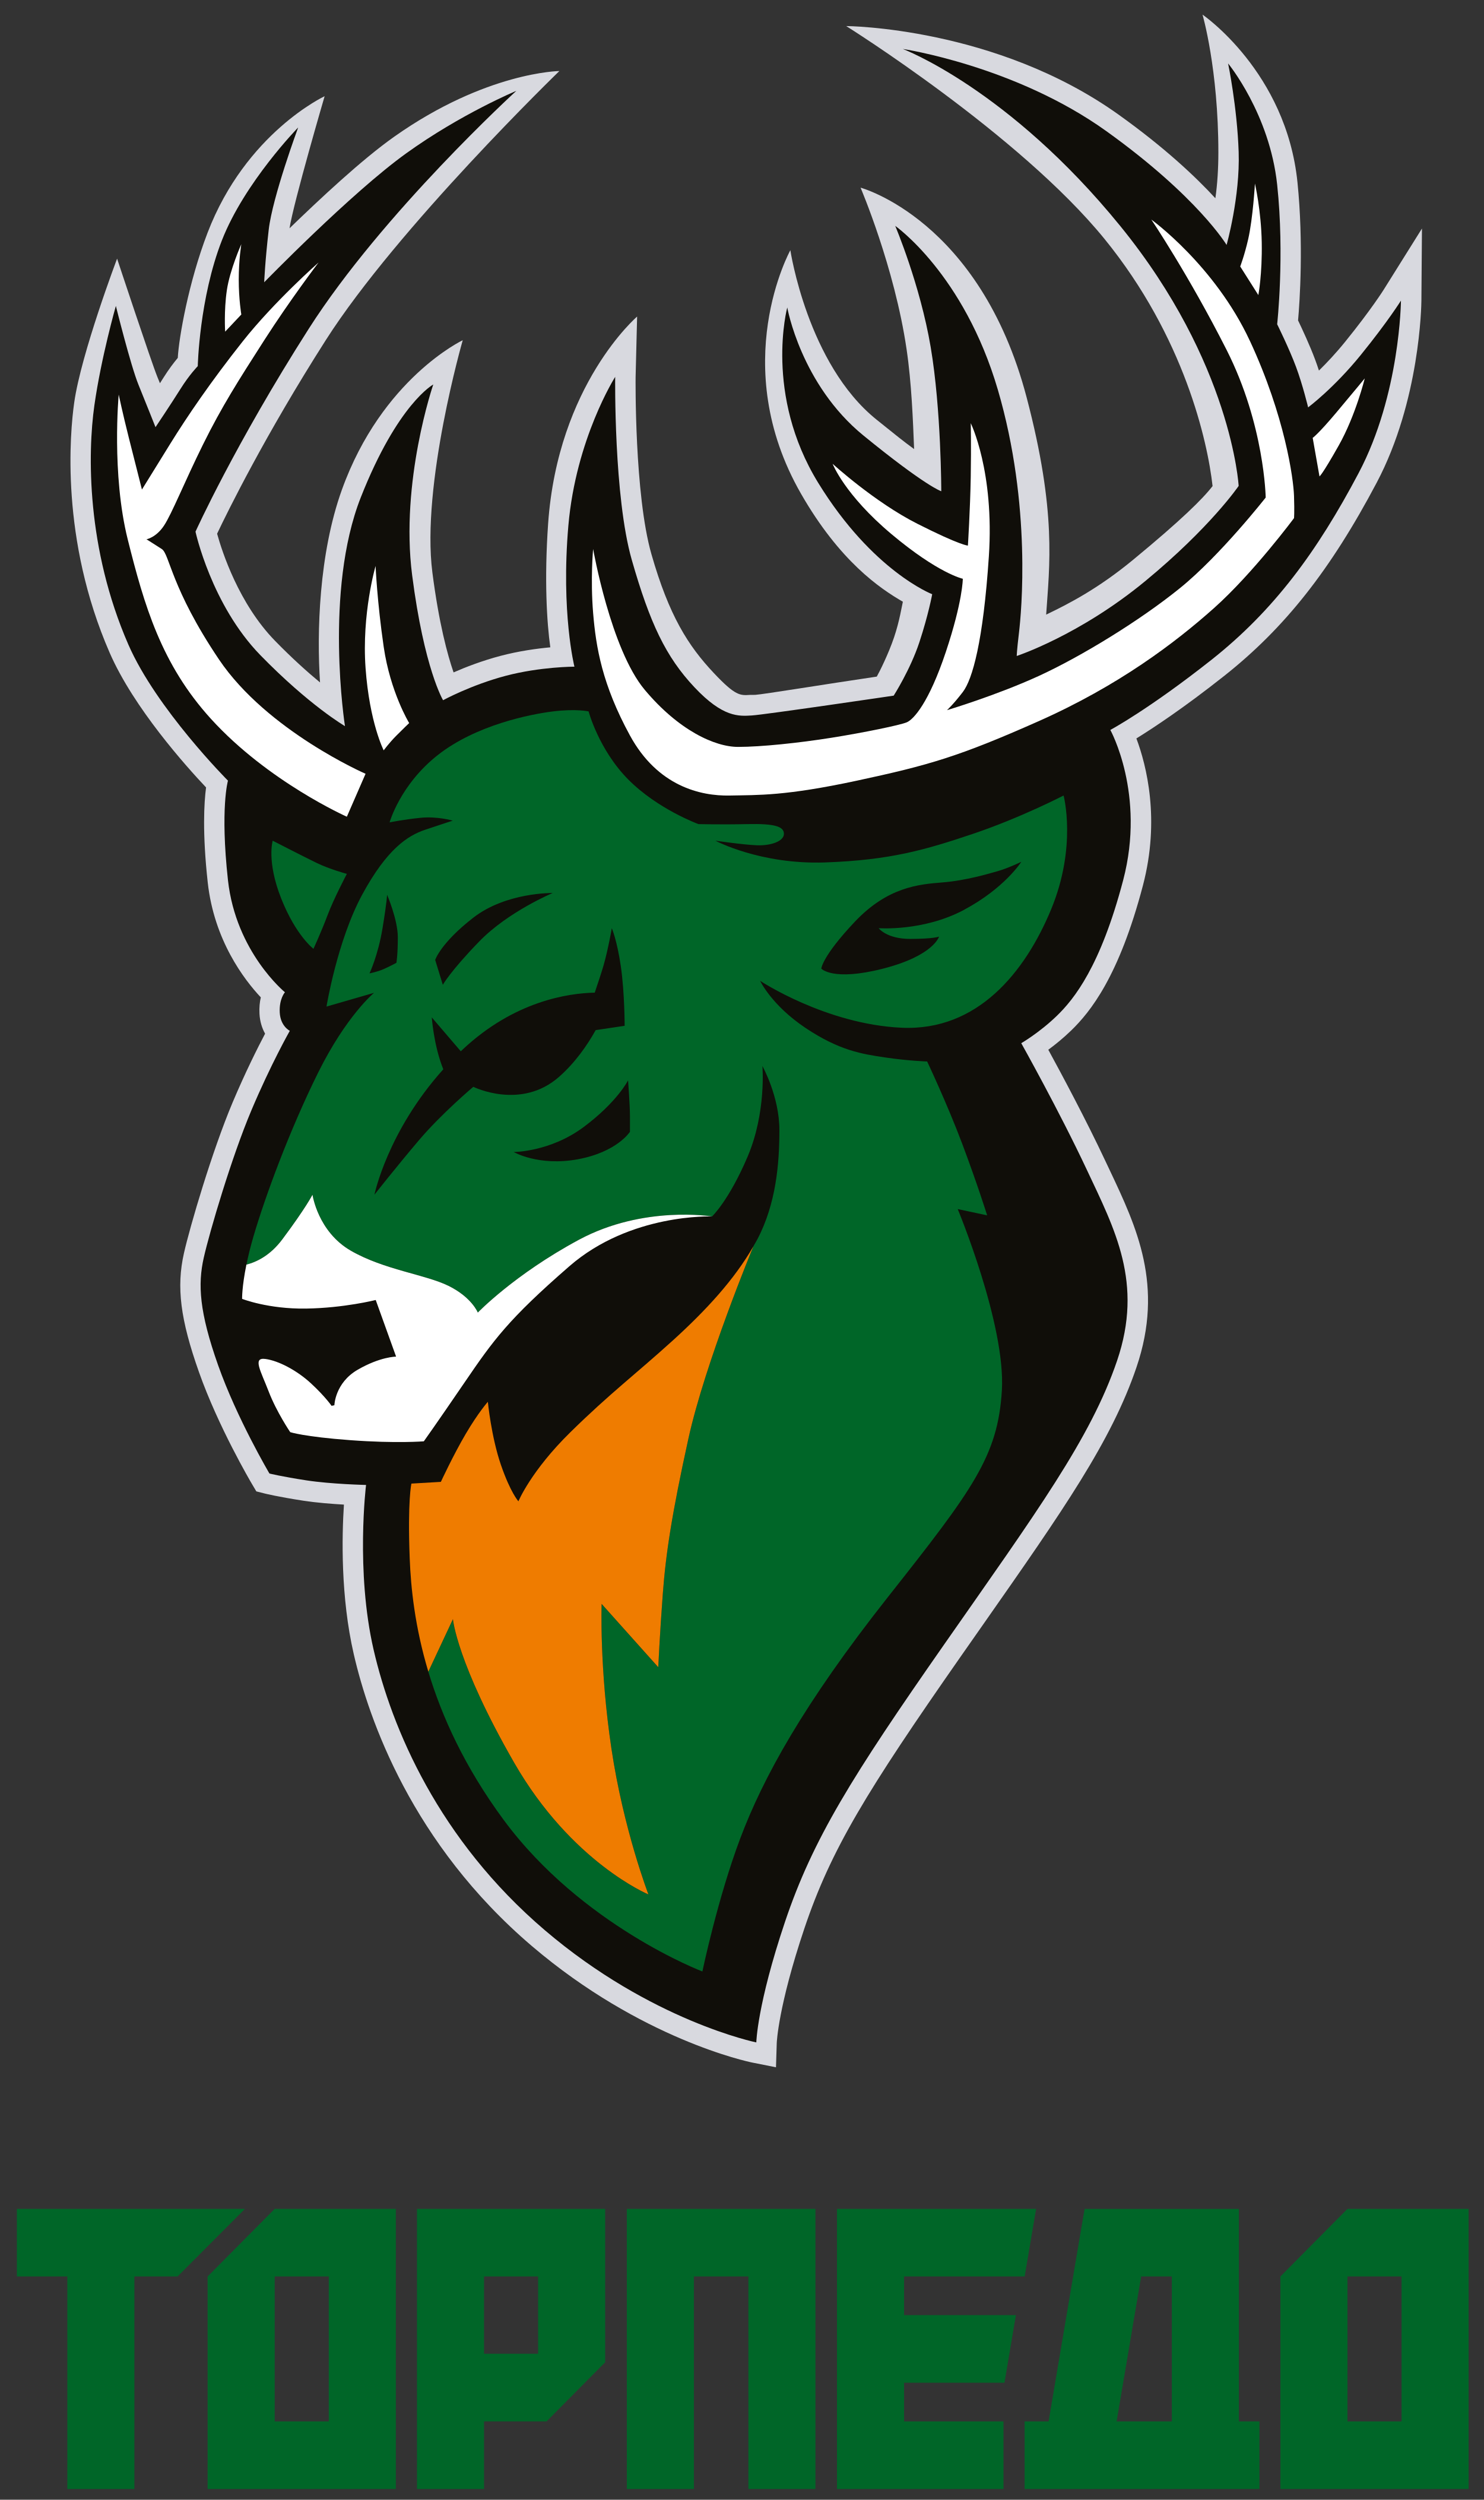 <svg xmlns="http://www.w3.org/2000/svg" width="114" height="192" viewBox="0 0 114 192" fill="none">
    <rect x="0" y="0" width="114" height="192" fill="#333333" stroke="none"/>
    <g clip-path="url(#clip0_1458_8811)">
        <path d="M69.451 174.853H78.714L79.594 169.66C61.402 169.66 65.739 169.66 64.298 169.66V191.176H77.089V185.983H69.451V183.015H77.163C77.475 181.175 77.679 179.966 78.043 177.821H69.451V174.853ZM107.667 185.983H103.512V174.853H107.667V185.983ZM103.512 169.66C101.5 171.689 100.373 172.826 98.359 174.853V191.176H112.819V169.66H103.512ZM90.019 185.983H85.778L87.664 174.853H90.019V185.983ZM95.172 169.661H83.335C83.305 169.661 83.471 168.76 80.553 185.983H78.71V191.176H96.75V185.983H95.171C95.171 176.643 95.172 200.22 95.172 169.661ZM48.152 191.176H53.304V174.853H57.491V191.176H62.642V169.66H48.152V191.176ZM25.256 185.983H21.101V174.853H25.256V185.983ZM15.949 174.853V191.176H30.408V169.66H21.102L15.95 174.853H15.949ZM41.338 180.79H37.183V174.853H41.338V180.79ZM46.49 181.443V169.66H32.032V191.176H37.183V185.983H41.988C43.745 184.209 44.732 183.216 46.49 181.443ZM1.297 169.66V174.853H5.173V191.176H10.324V174.853H13.641L18.82 169.66H1.297Z" fill="#006628" />
        <path d="M59.61 158.786L57.794 158.424C57.449 158.356 49.243 156.623 40.858 149.473C31.641 141.615 28.331 132.062 27.179 127.068C26.159 122.647 26.263 117.999 26.42 115.567C25.485 115.513 24.309 115.422 23.309 115.268C21.345 114.966 20.363 114.722 20.323 114.711L19.692 114.552L19.358 113.988C19.253 113.81 16.768 109.589 15.285 105.39C13.853 101.339 13.54 98.861 14.132 96.247C14.594 94.207 16.285 88.434 17.87 84.674C18.847 82.362 19.792 80.479 20.364 79.394C20.131 78.977 19.965 78.466 19.933 77.863C19.907 77.38 19.953 76.961 20.035 76.606C18.746 75.234 16.447 72.22 15.958 67.78C15.539 63.963 15.674 61.658 15.83 60.482C14.316 58.88 10.273 54.38 8.427 50.143C4.611 41.394 5.376 33.217 5.701 30.919C6.232 27.163 8.995 19.866 8.995 19.866C8.995 19.866 11.628 27.822 12.092 28.958C12.156 29.116 12.222 29.276 12.287 29.436C12.376 29.298 12.461 29.163 12.539 29.038C12.962 28.361 13.366 27.837 13.657 27.49C13.742 25.94 14.48 21.698 15.944 17.88C18.889 10.201 24.938 7.39 24.938 7.39C24.938 7.39 22.556 15.526 22.241 17.535C24.58 15.272 27.794 12.257 30.292 10.494C37.347 5.514 42.971 5.456 42.971 5.456C42.971 5.456 30.537 17.491 25.035 26.112C20.359 33.438 17.483 39.297 16.678 40.993C17.061 42.379 18.348 46.368 21.123 49.215C22.435 50.56 23.616 51.617 24.584 52.417C24.334 48.607 24.488 42.552 26.265 37.613C29.343 29.061 35.547 26.132 35.547 26.132C35.547 26.132 32.348 37.236 33.215 43.969C33.719 47.893 34.383 50.316 34.843 51.646C35.77 51.24 37.043 50.747 38.459 50.374C39.855 50.006 41.23 49.817 42.274 49.72C42.006 47.806 41.806 44.519 42.106 40.227C42.853 29.528 48.943 24.315 48.943 24.315L48.827 28.962C48.825 29.051 48.731 37.983 50.041 42.561C51.396 47.297 52.865 49.602 54.834 51.693C56.497 53.462 56.858 53.42 57.612 53.374L58.014 53.371C58.641 53.333 63.522 52.533 67.354 51.969C67.556 51.612 68.241 50.255 68.681 48.953C69.103 47.709 69.284 46.515 69.358 46.218C67.582 45.192 64.502 43.101 61.53 37.918C55.845 28.005 60.715 19.218 60.715 19.218C60.715 19.218 62.028 27.957 67.323 32.221C68.772 33.388 69.402 33.896 70.221 34.493C70.134 32.286 70.029 29.449 69.644 26.833C68.717 20.506 66.108 14.415 66.108 14.415C66.108 14.415 75.269 16.861 78.865 30.523C81.192 39.366 80.613 43.468 80.366 47.207C82.15 46.355 84.382 45.192 87.041 43C90.765 39.93 92.398 38.31 93.149 37.336C92.769 33.914 90.982 25.888 84.845 18.349C78.306 10.321 65.004 2.002 65.004 2.002C65.004 2.002 76.486 2.06 85.917 8.796C89.488 11.347 91.86 13.596 93.364 15.226C93.52 14.146 93.594 12.912 93.594 11.719C93.594 5.281 92.376 1.122 92.376 1.122C92.376 1.122 98.812 5.515 99.672 14.014C100.146 18.694 99.847 23.176 99.716 24.61C100.029 25.261 100.633 26.556 101.03 27.628C101.132 27.901 101.229 28.183 101.32 28.462C101.922 27.873 102.625 27.128 103.34 26.244C105.328 23.791 106.291 22.258 106.3 22.242L109.234 17.553L109.191 23.099C109.188 23.41 109.09 30.765 105.759 37.069C102.207 43.787 98.701 48.23 94.037 51.92C90.964 54.35 88.632 55.893 87.297 56.718C88.074 58.793 89.13 62.946 87.8 68.008C85.965 74.996 83.762 77.725 82.266 79.171C81.66 79.756 81.047 80.249 80.53 80.629C81.535 82.471 83.418 85.986 84.918 89.182L85.251 89.886C87.308 94.239 89.438 98.74 87.304 105.018C85.374 110.703 81.676 115.985 75.551 124.736C74.995 125.53 74.419 126.352 73.823 127.205C66.586 137.571 63.833 142.048 61.791 148.124C59.779 154.11 59.671 156.884 59.67 156.911L59.611 158.781L59.61 158.786ZM23.061 77.268L23.051 77.279C23.051 77.279 23.058 77.272 23.061 77.268Z" fill="#D8D9DF" />
        <path d="M21.891 76.216C21.891 76.216 18.122 73.141 17.512 67.605C16.904 62.07 17.512 59.961 17.512 59.961C17.512 59.961 12.014 54.447 9.859 49.505C6.641 42.125 6.728 34.832 7.249 31.142C7.771 27.452 8.901 23.498 8.901 23.498C8.901 23.498 10.032 28.066 10.641 29.56C11.249 31.053 11.946 32.811 11.946 32.811C11.946 32.811 13.162 30.995 13.859 29.882C14.555 28.769 15.192 28.125 15.192 28.125C15.192 28.125 15.308 22.911 17.047 18.46C18.787 14.008 22.905 9.791 22.905 9.791C22.905 9.791 20.933 15.121 20.643 17.64C20.354 20.159 20.295 21.682 20.295 21.682C20.295 21.682 26.964 14.829 31.197 11.783C35.429 8.737 39.663 6.979 39.663 6.979C39.663 6.979 29.398 16.352 23.716 25.255C18.034 34.158 15.018 40.836 15.018 40.836C15.018 40.836 16.236 46.459 20.005 50.326C23.773 54.191 26.5 55.773 26.5 55.773C26.5 55.773 24.877 45.407 27.717 38.201C30.558 30.997 33.283 29.533 33.283 29.533C33.283 29.533 30.732 36.972 31.66 44.176C32.587 51.381 34.037 53.783 34.037 53.783C34.037 53.783 36.183 52.612 38.85 51.908C41.517 51.206 44.127 51.206 44.127 51.206C44.127 51.206 43.083 47.047 43.662 40.369C44.243 33.692 47.258 28.947 47.258 28.947C47.258 28.947 47.142 38.144 48.533 43.005C49.925 47.866 51.143 50.445 53.346 52.787C55.549 55.129 56.767 55.012 57.753 54.954C58.739 54.895 68.653 53.431 68.653 53.431C68.653 53.431 69.929 51.439 70.625 49.331C71.321 47.222 71.611 45.641 71.611 45.641C71.611 45.641 67.031 43.884 62.855 37.088C58.68 30.294 60.477 23.616 60.477 23.616C60.477 23.616 61.521 29.533 66.335 33.456C71.147 37.381 72.308 37.732 72.308 37.732C72.308 37.732 72.308 31.466 71.495 26.662C70.684 21.859 68.77 17.349 68.77 17.349C68.77 17.349 74.046 21.039 76.656 29.942C79.266 38.847 78.453 47.105 78.28 48.57C78.105 50.033 78.105 50.385 78.105 50.385C78.105 50.385 82.917 48.804 87.964 44.645C93.008 40.486 95.153 37.323 95.153 37.323C95.153 37.323 94.632 27.892 86.05 17.349C77.469 6.806 69.35 3.76 69.35 3.76C69.35 3.76 77.99 5.048 85.007 10.086C92.023 15.124 94.226 18.814 94.226 18.814C94.226 18.814 95.27 15.124 95.153 11.668C95.037 8.213 94.342 4.873 94.342 4.873C94.342 4.873 97.531 8.738 98.111 14.186C98.692 19.634 98.111 24.905 98.111 24.905C98.111 24.905 99.04 26.779 99.562 28.185C100.084 29.591 100.489 31.29 100.489 31.29C100.489 31.29 102.461 29.825 104.548 27.248C106.636 24.671 107.62 23.089 107.62 23.089C107.62 23.089 107.563 30.293 104.373 36.327C101.183 42.361 97.878 46.87 93.066 50.678C88.253 54.485 85.295 56.066 85.295 56.066C85.295 56.066 88.02 60.987 86.281 67.605C84.541 74.224 82.512 76.743 81.177 78.033C79.844 79.321 78.452 80.126 78.452 80.126C78.452 80.126 81.351 85.295 83.497 89.865C85.642 94.434 87.845 98.534 85.815 104.508C83.786 110.483 79.61 116.165 72.536 126.299C65.462 136.432 62.447 141.236 60.301 147.62C58.156 154.004 58.099 156.875 58.099 156.875C58.099 156.875 50.038 155.236 41.862 148.264C33.687 141.294 30.091 132.742 28.699 126.708C27.308 120.674 28.12 114.057 28.12 114.057C28.12 114.057 25.453 113.998 23.54 113.705C21.625 113.412 20.698 113.178 20.698 113.178C20.698 113.178 18.204 108.961 16.755 104.86C15.306 100.76 15.19 98.651 15.653 96.601C16.118 94.551 17.799 88.869 19.306 85.296C20.814 81.723 22.263 79.175 22.263 79.175C22.263 79.175 21.548 78.831 21.49 77.777C21.433 76.722 21.887 76.216 21.887 76.216" fill="#100E09" />
        <path d="M24.08 72.877C24.08 72.877 24.688 71.559 25.167 70.285C25.645 69.011 26.645 67.122 26.645 67.122C26.645 67.122 25.341 66.77 24.341 66.288C23.341 65.804 20.949 64.573 20.949 64.573C20.949 64.573 20.47 66.156 21.601 69.01C22.731 71.866 24.08 72.876 24.08 72.876M81.704 61.102C81.704 61.102 78.4 62.815 74.745 64.045C71.092 65.275 68.395 66.065 63.395 66.242C58.393 66.417 54.957 64.572 54.957 64.572C54.957 64.572 57.046 64.879 58.133 64.924C59.22 64.968 60.221 64.616 60.221 64.045C60.221 63.474 59.482 63.254 57.438 63.298C55.394 63.343 53.654 63.298 53.654 63.298C53.654 63.298 50.523 62.155 48.261 59.871C45.999 57.587 45.216 54.643 45.216 54.643C45.216 54.643 44.26 54.423 42.476 54.643C40.693 54.863 36.561 55.697 33.648 57.981C30.733 60.266 29.929 63.166 29.929 63.166C29.929 63.166 30.994 62.947 32.298 62.815C33.603 62.682 34.778 63.034 34.778 63.034C34.778 63.034 33.952 63.298 32.647 63.737C31.342 64.177 29.733 65.188 27.82 68.724C25.907 72.261 25.081 77.314 25.081 77.314L28.733 76.258C28.733 76.258 26.603 78.016 24.428 82.408C22.253 86.802 20.384 91.853 19.47 94.973C19.23 95.795 19.056 96.513 18.931 97.131C19.729 96.927 20.768 96.422 21.689 95.193C23.486 92.791 24.008 91.767 24.008 91.767C24.008 91.767 24.413 94.608 26.966 96.073C29.517 97.537 32.678 97.888 34.46 98.767C36.242 99.646 36.707 100.817 36.707 100.817C36.707 100.817 39.519 97.888 44.477 95.223C49.435 92.558 54.697 93.437 54.697 93.437C54.697 93.437 56.002 92.206 57.438 88.823C58.873 85.441 58.568 81.882 58.568 81.882C58.568 81.882 59.873 84.211 59.873 86.803C59.873 89.395 59.612 92.47 58.177 95.194C58.074 95.387 57.961 95.576 57.85 95.767L57.858 95.772C57.858 95.772 54.161 104.684 52.885 110.483C51.61 116.282 51.145 119.328 50.913 122.432C50.681 125.537 50.565 128.055 50.565 128.055L46.216 123.194C46.216 123.194 46.042 128.114 46.969 134.322C47.898 140.531 49.81 145.51 49.81 145.51C49.81 145.51 43.895 143.049 39.489 135.376C35.082 127.703 34.792 124.365 34.792 124.365L32.903 128.397C33.937 131.837 35.697 135.728 38.692 139.785C44.693 147.911 53.957 151.426 53.957 151.426C53.957 151.426 55.131 145.803 56.871 141.19C58.609 136.578 61.698 130.911 68.221 122.652C74.744 114.393 76.658 111.844 76.963 106.793C77.267 101.741 73.571 92.867 73.571 92.867L75.832 93.349C75.832 93.349 75.093 90.977 73.919 87.857C72.744 84.738 71.223 81.531 71.223 81.531C71.223 81.531 69.787 81.486 68.005 81.223C66.222 80.959 64.482 80.696 61.873 78.95C59.263 77.203 58.393 75.336 58.393 75.336C58.393 75.336 63.438 78.675 69.265 78.939C75.093 79.203 78.747 74.677 80.748 69.844C82.748 65.011 81.704 61.102 81.704 61.102ZM36.365 70.481C38.888 68.525 42.455 68.591 42.455 68.591C42.455 68.591 39.04 70.02 36.823 72.304C34.604 74.588 34.017 75.642 34.017 75.642L33.43 73.731C33.43 73.731 33.844 72.436 36.365 70.481ZM28.385 74.763C28.385 74.763 29.038 73.402 29.386 71.293C29.734 69.184 29.734 68.723 29.734 68.723C29.734 68.723 30.56 70.634 30.56 71.997C30.56 73.359 30.452 73.952 30.452 73.952C30.452 73.952 29.973 74.215 29.474 74.435C28.974 74.655 28.387 74.763 28.387 74.763H28.385ZM36.359 83.477C36.359 83.477 33.924 85.527 32.184 87.577C30.444 89.627 28.763 91.764 28.763 91.764C28.763 91.764 29.758 86.912 34.054 82.131C33.313 80.292 33.17 78.145 33.17 78.145L35.398 80.748C35.449 80.702 35.497 80.653 35.547 80.606C39.514 76.892 43.642 76.285 45.688 76.244C45.968 75.415 46.232 74.613 46.361 74.164C46.709 72.963 46.999 71.293 46.999 71.293C46.999 71.293 47.404 72.231 47.696 74.251C47.985 76.272 47.985 78.791 47.985 78.791L45.76 79.122C45.112 80.285 44.192 81.614 42.942 82.715C40.013 85.292 36.36 83.477 36.36 83.477H36.359ZM48.392 86.933C48.392 86.933 47.406 88.485 44.391 89.042C41.375 89.598 39.462 88.485 39.462 88.485C39.462 88.485 42.274 88.485 44.855 86.552C47.435 84.62 48.248 82.979 48.248 82.979C48.248 82.979 48.393 84.912 48.393 85.733V86.934L48.392 86.933ZM74.05 69.888C70.919 71.557 67.498 71.293 67.498 71.293C67.498 71.293 68.106 72.121 69.933 72.117C71.759 72.114 72.137 71.938 72.137 71.938C72.137 71.938 71.731 73.402 67.846 74.397C63.961 75.393 63.091 74.397 63.091 74.397C63.091 74.397 63.15 73.46 65.671 70.794C68.194 68.129 70.57 67.924 72.397 67.778C74.223 67.632 75.963 67.104 76.688 66.899C77.412 66.695 78.456 66.196 78.456 66.196C78.456 66.196 77.18 68.218 74.049 69.886L74.05 69.888Z" fill="#006628" />
        <path d="M18.538 24.156C18.538 24.156 18.34 23.013 18.34 21.477C18.34 19.941 18.538 18.753 18.538 18.753C18.538 18.753 17.658 20.716 17.426 22.297C17.194 23.877 17.296 25.474 17.296 25.474L18.538 24.156Z" fill="white" />
        <path d="M96.926 18.622C96.882 16.163 96.403 14.098 96.403 14.098C96.403 14.098 96.255 16.748 95.883 18.381C95.601 19.614 95.273 20.468 95.273 20.468L96.665 22.664C96.665 22.664 96.969 21.082 96.926 18.622Z" fill="white" />
        <path d="M28.084 59.434C28.084 59.434 20.516 56.139 16.819 50.648C13.123 45.157 13.035 42.565 12.427 42.169C11.818 41.775 11.253 41.423 11.253 41.423C11.253 41.423 11.992 41.291 12.6 40.369C13.209 39.446 14.166 37.031 15.601 34.13C17.036 31.231 18.297 29.254 20.297 26.135C22.297 23.015 24.472 20.161 24.472 20.161C24.472 20.161 21.079 23.147 18.644 26.223C16.208 29.299 14.383 31.978 13.078 34.087C11.773 36.195 10.903 37.602 10.903 37.602C10.903 37.602 10.381 35.537 9.902 33.648C9.425 31.758 9.119 30.309 9.119 30.309C9.119 30.309 8.555 36.416 9.816 41.446C11.076 46.476 12.381 51.011 16.208 55.218C20.607 60.054 26.645 62.731 26.645 62.731L28.081 59.436L28.084 59.434Z" fill="white" />
        <path d="M29.475 57.633C29.475 57.633 29.895 57.062 30.417 56.535C30.938 56.008 31.432 55.538 31.432 55.538C31.432 55.538 29.982 53.166 29.475 49.681C28.968 46.196 28.852 43.472 28.852 43.472C28.852 43.472 27.779 47.133 28.083 51.322C28.387 55.509 29.475 57.633 29.475 57.633Z" fill="white" />
        <path d="M102.696 31.64C101.245 33.368 100.84 33.632 100.84 33.632L101.362 36.59C101.362 36.59 101.535 36.531 102.84 34.218C104.145 31.904 104.84 29.063 104.84 29.063C104.84 29.063 104.145 29.912 102.695 31.64" fill="white" />
        <path d="M96.012 26.178C93.316 20.379 88.445 16.865 88.445 16.865C88.445 16.865 91.316 21.127 94.23 26.882C97.144 32.637 97.23 38.216 97.23 38.216C97.23 38.216 93.751 42.653 90.663 45.157C87.576 47.661 83.052 50.428 79.791 51.923C76.529 53.416 72.745 54.548 72.745 54.548C72.745 54.548 73.224 54.118 73.963 53.152C74.702 52.185 75.528 49.285 75.963 42.741C76.398 36.195 74.572 32.504 74.572 32.504C74.572 32.504 74.614 34.087 74.572 36.634C74.527 39.183 74.354 41.906 74.354 41.906C74.354 41.906 73.788 41.906 70.484 40.236C67.179 38.567 63.961 35.623 63.961 35.623C63.961 35.623 64.873 37.995 68.484 41.026C72.094 44.057 73.963 44.454 73.963 44.454C73.963 44.454 73.963 46.167 72.658 50.076C71.353 53.986 70.179 55.261 69.657 55.48C69.136 55.699 66.353 56.271 63.872 56.666C61.394 57.061 58.48 57.369 56.697 57.369C54.914 57.369 52.131 56.096 49.522 52.977C46.912 49.858 45.564 42.169 45.564 42.169C45.564 42.169 45.347 44.454 45.564 47.09C45.782 49.726 46.26 52.581 48.392 56.49C50.523 60.4 53.827 61.147 56.044 61.104C58.264 61.059 60.306 61.147 65.83 59.961C71.353 58.775 73.657 58.116 79.791 55.392C85.923 52.668 90.271 49.373 93.273 46.694C96.274 44.014 99.405 39.796 99.405 39.796C99.405 39.796 99.449 39.4 99.405 38.081C99.361 36.763 98.709 31.975 96.014 26.177" fill="white" />
        <path d="M35.693 106.176C37.91 102.925 39.041 101.343 43.738 97.258C48.434 93.172 54.697 93.436 54.697 93.436C54.697 93.436 49.435 92.557 44.477 95.223C39.519 97.888 36.706 100.818 36.706 100.818C36.706 100.818 36.242 99.647 34.46 98.768C32.676 97.889 29.516 97.539 26.964 96.073C24.413 94.61 24.006 91.767 24.006 91.767C24.006 91.767 23.484 92.793 21.687 95.195C20.767 96.424 19.727 96.931 18.929 97.134C18.577 98.857 18.598 99.764 18.598 99.764C18.598 99.764 20.6 100.555 23.512 100.51C26.426 100.467 28.863 99.851 28.863 99.851L30.428 104.2C30.428 104.2 29.211 104.2 27.471 105.211C25.731 106.222 25.687 107.935 25.687 107.935L25.47 107.98C25.47 107.98 24.992 107.276 23.903 106.267C22.816 105.256 21.382 104.509 20.381 104.379C19.38 104.246 20.033 105.3 20.641 106.883C21.25 108.463 22.294 110.001 22.294 110.001C22.294 110.001 23.339 110.353 26.904 110.617C30.47 110.881 32.558 110.705 32.558 110.705C32.558 110.705 33.471 109.431 35.69 106.18" fill="white" />
        <path d="M51.653 102.987C48.826 105.551 46.869 107.011 43.825 109.998C40.781 112.986 39.824 115.313 39.824 115.313C39.824 115.313 39.216 114.654 38.476 112.502C37.737 110.349 37.476 107.67 37.476 107.67C37.476 107.67 36.736 108.504 35.78 110.13C34.823 111.755 33.867 113.82 33.867 113.82L31.605 113.952C31.605 113.952 31.301 115.227 31.474 119.707C31.561 121.952 31.867 124.946 32.904 128.397L34.794 124.363C34.794 124.363 35.083 127.703 39.49 135.376C43.897 143.05 49.812 145.509 49.812 145.509C49.812 145.509 47.898 140.531 46.971 134.322C46.042 128.113 46.217 123.193 46.217 123.193L50.567 128.055C50.567 128.055 50.683 125.536 50.915 122.432C51.147 119.327 51.61 116.282 52.886 110.483C54.163 104.683 57.858 95.772 57.858 95.772L57.852 95.767C56.411 98.271 54.281 100.604 51.654 102.988" fill="#EF7C00" />
    </g>
    <defs>
        <clipPath id="clip0_1458_8811">
            <rect width="112.8" height="191.133" fill="white" transform="translate(0.6 0.433)" />
        </clipPath>
    </defs>
</svg>